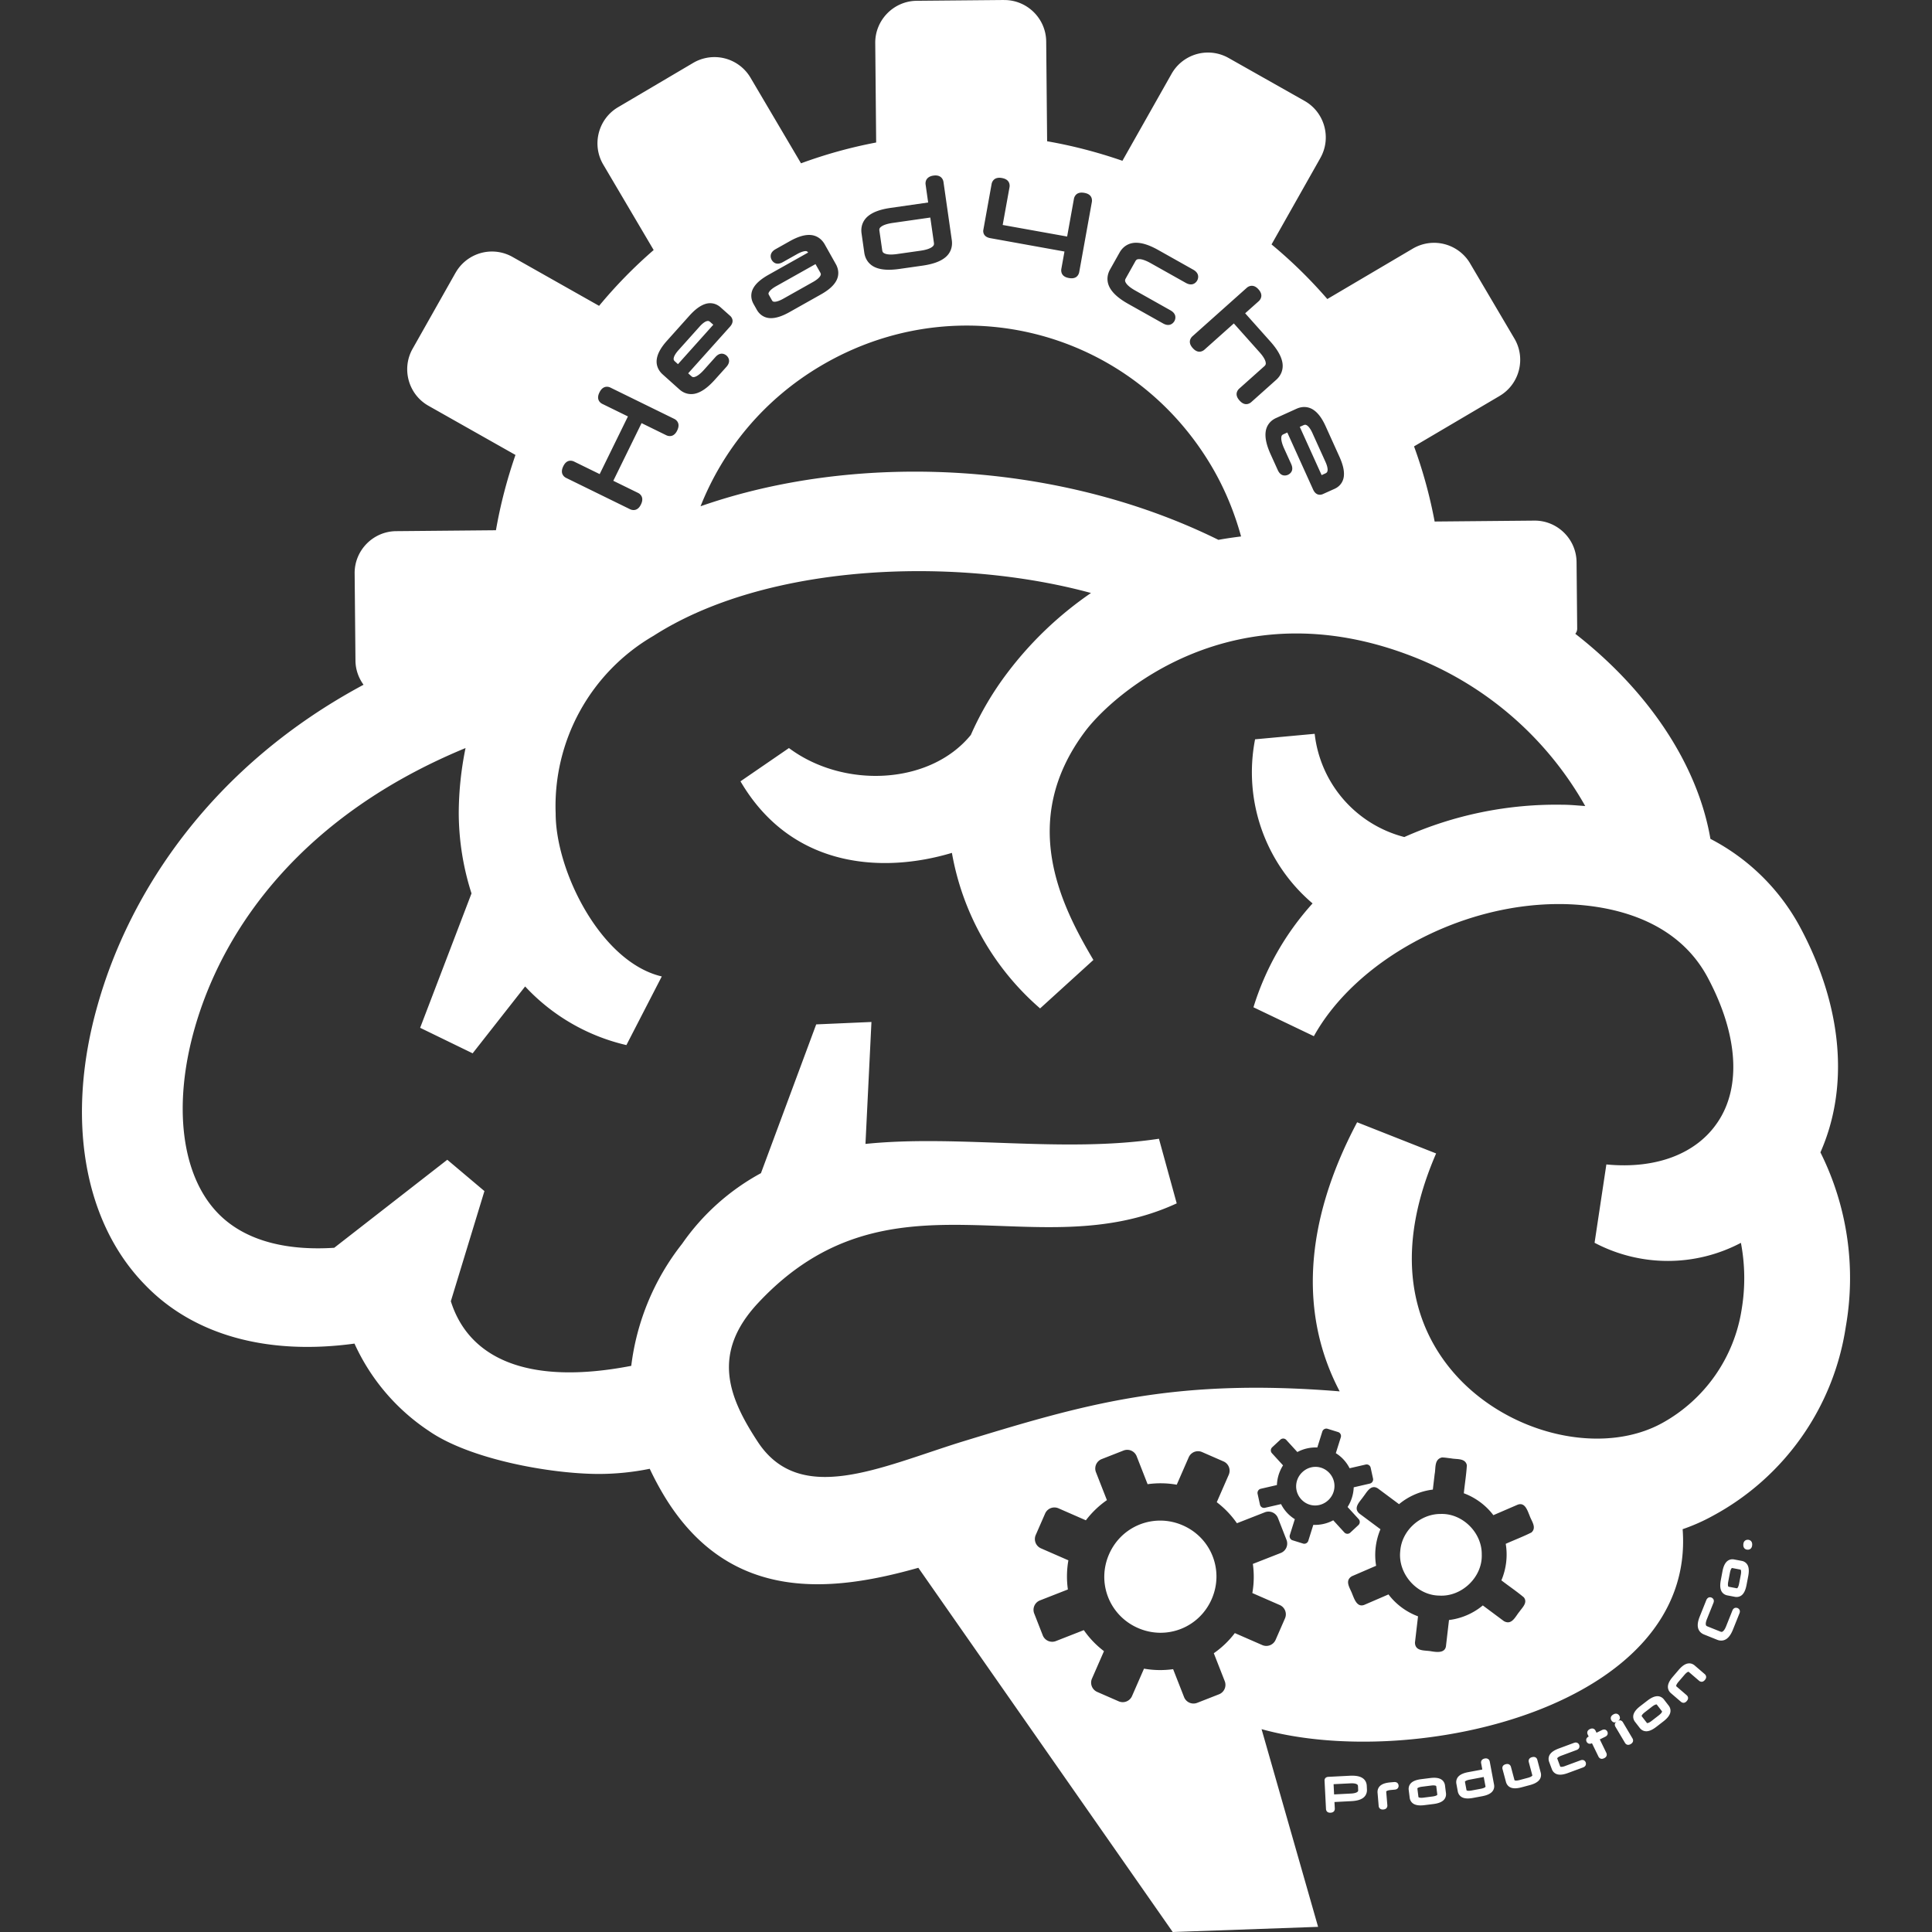 <svg width="800px" height="800px" fill="none" version="1.1" viewBox="-20 0 190 190" xmlns="http://www.w3.org/2000/svg">
 <rect x="-20" y="0" width="190" height="190" fill="#333333" stroke="none"/>
 <path d="m78.736 1.4436e-4 -8.585 0.078c-2.262 0.021-4.096 1.892-4.076 4.154l0.09 9.782c-2.493 0.472-4.963 1.155-7.39 2.047l-4.967-8.42c-0.746-1.266-2.113-2.04-3.583-2.026-0.723 0.007-1.431 0.203-2.054 0.57l-7.393 4.362c-1.949 1.15-2.603 3.686-1.452 5.635l4.958 8.407c-1.957 1.695-3.748 3.533-5.367 5.489l-8.513-4.809c-0.629-0.355-1.338-0.54-2.06-0.533-1.468 0.014-2.82 0.813-3.543 2.091a0.794 0.794 0 0 0-0.003 0l-4.222 7.474c-1.113 1.97-0.412 4.489 1.558 5.603l8.559 4.837c-0.835 2.413-1.482 4.887-1.92 7.405l-9.819 0.09c-2.262 0.021-4.097 1.889-4.077 4.151l0.081 8.584c8e-3 0.886 0.307 1.7 0.794 2.37-14.84 7.955-22.978 20.255-26.147 31.484-3.145 11.008-1.429 21.269 4.607 27.48 4.765 4.988 12.056 7.004 20.649 5.829 1.587 3.495 4.124 6.473 7.322 8.594 4.035 2.796 11.977 4.226 16.742 4.226 1.67-5e-3 3.336-0.175 4.972-0.508 0.474 1.009 1.004 1.99 1.589 2.938 6.433 10.325 16.393 9.181 24.827 6.799l25.017 35.819 14.296-0.508-5.559-19.443c14.963 4.162 42.729-2.192 41.41-19.665 1.037-0.356 2.043-0.801 3.003-1.334 3.464-1.873 6.444-4.526 8.708-7.748 2.264-3.223 3.747-6.928 4.333-10.821 1.029-5.838 0.154-11.851-2.494-17.155 2.812-6.354 2.224-14.217-1.953-22.063-1.997-3.754-5.088-6.812-8.864-8.768-1.259-7.334-6.123-14.58-13.289-20.168a0.794 0.794 0 0 0 0.186-0.486l-0.062-6.568c-0.021-2.262-1.889-4.096-4.151-4.076l-9.806 0.09c-0.468-2.492-1.141-4.962-2.026-7.39l8.42-4.963a0.794 0.794 0 0 0 3e-3 -0.004c1.949-1.151 2.6-3.685 1.449-5.634l-4.359-7.393a0.794 0.794 0 0 0 0-7.36e-4 0.794 0.794 0 0 0 0-7.36e-4 0.794 0.794 0 0 0 0-7.37e-4 0.794 0.794 0 0 0 0-7.36e-4c-0.746-1.265-2.115-2.036-3.583-2.023-0.722 0.007-1.429 0.204-2.051 0.57l-8.407 4.958c-1.695-1.957-3.53-3.749-5.486-5.37l4.806-8.507a0.794 0.794 0 0 0 0-7.36e-4 0.794 0.794 0 0 0 0-7.37e-4 0.794 0.794 0 0 0 0-7.36e-4 0.794 0.794 0 0 0 0-7.36e-4c1.112-1.97 0.412-4.49-1.557-5.603l-7.474-4.223c-0.629-0.355-1.341-0.54-2.063-0.533-1.468 0.014-2.821 0.813-3.543 2.091l-4.834 8.553c-2.414-0.835-4.888-1.482-7.405-1.92l-0.091-9.816c-0.022-2.262-1.888-4.094-4.151-4.073zm-6.593 17.262c0.108 0.015 0.211 0.047 0.304 0.102 0.187 0.111 0.308 0.317 0.338 0.531l0.819 5.724c0.095 0.665-0.129 1.27-0.633 1.688-0.504 0.418-1.254 0.674-2.247 0.816l-2.261 0.323c-0.987 0.141-1.778 0.108-2.38-0.152-0.602-0.259-0.99-0.777-1.085-1.443l-0.27-1.896c-0.096-0.67 0.131-1.277 0.636-1.697 0.505-0.42 1.253-0.675 2.24-0.816l3.674-0.528-0.251-1.768c-0.031-0.217 0.028-0.451 0.18-0.608 0.151-0.157 0.359-0.237 0.595-0.27 0.118-0.017 0.233-0.02 0.341-0.006zm6.047 0.223c0.109-0.009 0.223 8e-4 0.341 0.022 0.237 0.043 0.445 0.124 0.592 0.288 0.147 0.164 0.194 0.402 0.156 0.618l-0.671 3.711 6.338 1.138 0.668-3.707c0.039-0.216 0.168-0.423 0.365-0.525 0.197-0.101 0.42-0.106 0.661-0.062 0.237 0.043 0.442 0.122 0.587 0.288 0.145 0.166 0.187 0.402 0.149 0.615l-1.241 6.884c-0.039 0.216-0.165 0.422-0.36 0.525-0.195 0.102-0.418 0.105-0.654 0.062-0.237-0.043-0.442-0.121-0.589-0.285-0.147-0.164-0.194-0.402-0.155-0.617l0.307-1.704-7.275-1.312c-0.213-0.038-0.399-0.107-0.54-0.251-0.141-0.144-0.2-0.368-0.164-0.564l0.813-4.511c0.039-0.216 0.168-0.422 0.363-0.525 0.098-0.051 0.201-0.078 0.31-0.087zm-6.701 3.909-3.708 0.531c-0.525 0.075-0.891 0.205-1.085 0.342-0.195 0.137-0.239 0.234-0.211 0.428l0.276 1.914c0.027 0.187 0.094 0.272 0.32 0.35 0.226 0.079 0.614 0.1 1.138 0.025l2.33-0.332c0.524-0.075 0.891-0.205 1.086-0.344 0.195-0.139 0.237-0.238 0.211-0.425zm-11.777 1.716c0.597 0.043 1.093 0.383 1.402 0.934l1.086 1.933c0.296 0.527 0.323 1.104 0.055 1.614-0.268 0.509-0.786 0.952-1.533 1.371l-3.068 1.725c-0.731 0.411-1.361 0.623-1.92 0.599-0.559-0.025-1.029-0.327-1.312-0.832l-0.317-0.564c-0.281-0.5-0.295-1.06-0.024-1.548 0.27-0.489 0.78-0.914 1.51-1.325l3.888-2.184c-0.063-0.062-0.111-0.14-0.236-0.14-0.185-7.05e-4 -0.484 0.09-0.866 0.304l-1.39 0.782c-0.195 0.11-0.397 0.174-0.605 0.143-0.208-0.031-0.388-0.178-0.49-0.36-0.102-0.182-0.135-0.409-0.056-0.605 0.079-0.196 0.236-0.338 0.434-0.45l1.39-0.782c0.777-0.437 1.454-0.657 2.051-0.615zm31.924 0.766c0.657-0.026 1.408 0.226 2.286 0.72l3.416 1.92c0.202 0.113 0.364 0.254 0.447 0.453 0.083 0.199 0.053 0.435-0.052 0.623-0.106 0.188-0.293 0.336-0.505 0.369-0.213 0.033-0.42-0.033-0.621-0.146l-3.453-1.939c-0.463-0.26-0.833-0.382-1.071-0.391-0.238-0.009-0.332 0.039-0.428 0.211l-0.946 1.688c-0.092 0.164-0.091 0.272 0.041 0.472 0.132 0.2 0.428 0.454 0.89 0.713l3.454 1.942c0.199 0.112 0.361 0.247 0.447 0.444 0.086 0.197 0.059 0.436-0.046 0.624-0.106 0.188-0.293 0.336-0.505 0.369-0.213 0.033-0.42-0.033-0.621-0.146l-3.415-1.917c-0.879-0.494-1.486-1.007-1.806-1.58-0.32-0.573-0.311-1.217 0.018-1.802l0.937-1.666c0.331-0.59 0.879-0.936 1.536-0.962zm-31.437 2.097-3.869 2.172c-0.363 0.204-0.586 0.401-0.679 0.546-0.094 0.145-0.094 0.202-0.028 0.319l0.289 0.512c0.07 0.124 0.12 0.156 0.292 0.152 0.172-0.004 0.459-0.091 0.822-0.295l2.929-1.647c0.372-0.209 0.601-0.413 0.695-0.565 0.094-0.152 0.095-0.224 0.016-0.366zm43.012 2.14c0.215 0.036 0.396 0.167 0.555 0.345 0.159 0.178 0.268 0.372 0.279 0.589 0.011 0.217-0.096 0.43-0.257 0.574l-1.334 1.188 2.473 2.771c0.667 0.748 1.073 1.427 1.188 2.073 0.115 0.646-0.107 1.253-0.612 1.704l-2.448 2.187c-0.163 0.146-0.389 0.23-0.605 0.192-0.216-0.038-0.392-0.172-0.549-0.348-0.16-0.179-0.274-0.369-0.289-0.589-0.014-0.22 0.097-0.437 0.261-0.583l2.463-2.199c0.144-0.128 0.175-0.229 0.121-0.447-0.054-0.219-0.237-0.535-0.57-0.908l-2.547-2.854-2.888 2.578c-0.163 0.146-0.389 0.23-0.605 0.192-0.216-0.038-0.393-0.172-0.55-0.348-0.157-0.176-0.269-0.364-0.282-0.583-0.013-0.219 0.097-0.435 0.261-0.581l5.336-4.762c0.161-0.144 0.384-0.225 0.599-0.189zm-53.432 1.706c0.393-0.016 0.772 0.124 1.085 0.404l0.947 0.844c0.148 0.133 0.247 0.336 0.232 0.536-0.014 0.2-0.116 0.37-0.254 0.525l-4.111 4.585 0.304 0.273c0.129 0.116 0.215 0.133 0.419 0.055 0.203-0.078 0.497-0.296 0.832-0.67l1.116-1.248c0.149-0.167 0.317-0.294 0.525-0.332 0.207-0.037 0.424 0.044 0.58 0.183 0.156 0.139 0.26 0.348 0.245 0.559-0.014 0.21-0.12 0.389-0.27 0.556l-1.12 1.247c-0.631 0.704-1.223 1.161-1.819 1.343-0.595 0.182-1.196 0.045-1.672-0.381l-1.651-1.48c-0.451-0.404-0.662-0.946-0.574-1.517 0.088-0.571 0.434-1.158 1.002-1.793l2.181-2.436c0.555-0.62 1.079-1.023 1.607-1.185 0.132-0.041 0.264-0.063 0.395-0.068zm-0.097 1.752c-0.057-0.014-0.118-0.006-0.199 0.019-0.163 0.05-0.403 0.217-0.679 0.525l-2.076 2.317c-0.284 0.317-0.43 0.581-0.466 0.754-0.036 0.172-0.006 0.249 0.127 0.369l0.285 0.258 3.475-3.878-0.289-0.254c-0.068-0.061-0.122-0.096-0.179-0.11zm24.337 0.467c9.933-0.376 19.688 4.589 25.14 13.832 1.304 2.211 2.242 4.528 2.893 6.886-0.744 0.096-1.488 0.197-2.227 0.335-9.697-4.789-20.936-6.965-31.717-6.683-6.747 0.176-13.314 1.316-19.213 3.38 2.215-5.582 6.227-10.506 11.856-13.826 4.202-2.478 8.754-3.753 13.269-3.924zm-34.318 5.997c0.11 2e-3 0.221 0.029 0.319 0.077l6.292 3.084c0.2 0.098 0.361 0.283 0.403 0.5 0.042 0.217-0.016 0.433-0.121 0.648-0.104 0.212-0.24 0.386-0.438 0.481-0.197 0.095-0.436 0.075-0.633-0.022l-2.429-1.191-2.779 5.671 2.432 1.191c0.197 0.096 0.359 0.276 0.403 0.494 0.044 0.217-0.013 0.431-0.121 0.651-0.104 0.212-0.24 0.386-0.438 0.48-0.197 0.095-0.436 0.075-0.633-0.021l-6.282-3.078c-0.2-0.098-0.362-0.284-0.403-0.503-0.041-0.218 0.019-0.434 0.127-0.654 0.104-0.212 0.239-0.386 0.438-0.478 0.198-0.092 0.433-0.064 0.626 0.031l2.51 1.229 2.779-5.671-2.522-1.235c-0.194-0.095-0.353-0.272-0.397-0.484-0.044-0.212 0.011-0.424 0.115-0.636 0.106-0.216 0.24-0.393 0.434-0.493 0.097-0.05 0.207-0.073 0.318-0.07zm68.645 1.995c0.275 0.014 0.543 0.098 0.786 0.253 0.487 0.31 0.886 0.863 1.238 1.639l1.349 2.981c0.343 0.758 0.502 1.397 0.438 1.945-0.064 0.548-0.393 0.991-0.903 1.222l-1.158 0.521c-0.181 0.082-0.402 0.091-0.58-0.003-0.177-0.094-0.293-0.255-0.379-0.444l-2.538-5.609-0.373 0.171c-0.158 0.071-0.209 0.142-0.22 0.36-0.011 0.217 0.069 0.573 0.276 1.03l0.692 1.523c0.092 0.204 0.143 0.41 0.094 0.615-0.049 0.205-0.214 0.373-0.404 0.459-0.19 0.086-0.422 0.098-0.608 0-0.186-0.098-0.308-0.271-0.4-0.475l-0.692-1.527c-0.39-0.861-0.57-1.587-0.497-2.205 0.073-0.618 0.443-1.111 1.024-1.374l2.02-0.916v7.36e-4c0.276-0.125 0.558-0.181 0.833-0.167zm0.034 1.744c-0.059-0.006-0.121 0.011-0.203 0.048l-0.351 0.158 2.147 4.744 0.35-0.158c0.166-0.076 0.217-0.145 0.236-0.314 0.019-0.169-0.037-0.454-0.208-0.831l-1.284-2.835c-0.176-0.388-0.356-0.624-0.5-0.727-0.072-0.051-0.128-0.079-0.187-0.084zm-37.52 14.396c5.792 0.043 11.494 0.801 16.432 2.147-3.135 2.147-5.903 4.786-8.196 7.815-1.445 1.9-2.66 3.963-3.622 6.147-4.035 4.94-12.533 5.29-17.886 1.287l-4.766 3.272c5.051 8.625 14.074 9.055 20.793 7.037 1.044 5.945 4.107 11.348 8.672 15.296l5.242-4.766c-3.193-5.385-7.386-13.676-0.841-22.444 2.716-3.653 14.582-14.248 32.181-7.418 7.212 2.787 13.23 7.992 17.028 14.725-0.747-0.048-1.478-0.127-2.24-0.127-5.353-0.09-10.661 0.995-15.551 3.177-2.324-0.6-4.412-1.891-5.987-3.704-1.574-1.813-2.56-4.061-2.829-6.447l-5.861 0.54c-0.576 2.95-0.356 6 0.638 8.837 0.994 2.837 2.725 5.357 5.016 7.302-2.661 2.939-4.646 6.425-5.814 10.214l5.941 2.843c4.082-7.354 14.184-12.994 24.096-12.994h0.254c3.955 0.048 11.088 1.033 14.392 7.244 2.954 5.544 3.319 10.706 0.984 14.185-2.081 3.129-6.068 4.654-10.96 4.178l-1.16 7.704c2.221 1.172 4.693 1.785 7.204 1.785 2.506 0 4.971-0.611 7.188-1.779 0.409 2.147 0.436 4.35 0.079 6.506-0.357 2.343-1.247 4.573-2.602 6.517-1.355 1.944-3.139 3.552-5.214 4.697-5.417 2.986-13.613 1.493-19.061-3.463-3.526-3.209-8.626-10.483-3.177-23.048l-7.768-3.066c-5.274 9.944-5.655 18.982-1.715 26.464-16.504-1.35-25.256 1.318-37.312 5.003-7.958 2.494-15.742 6.242-19.888 0-2.875-4.368-4.654-8.705 0-13.692 12.946-13.867 27.226-3.352 41.172-9.8l-1.747-6.354c-9.515 1.43-19.729-0.429-28.862 0.508l0.588-11.993-5.433 0.238-5.433 14.63c-3.09 1.677-5.745 4.054-7.751 6.942-2.736 3.469-4.468 7.622-5.004 12.008-10.341 2.001-16.011-0.842-17.743-6.354l3.304-10.833-3.653-3.081-11.119 8.657c-4.146 0.27-8.546-0.429-11.421-3.384-3.622-3.717-4.48-10.642-2.272-18.314 2.875-9.975 10.722-20.888 26.607-27.448-0.431 2.091-0.655 4.219-0.668 6.354 0.006 2.696 0.429 5.375 1.255 7.942l-5.051 13.216 5.162 2.51 5.163-6.576c2.67 2.873 6.138 4.881 9.959 5.766l3.479-6.751c-5.988-1.398-10.436-10.357-10.436-16.027-0.132-3.512 0.694-6.993 2.389-10.071 1.696-3.078 4.197-5.637 7.236-7.401 7.029-4.507 16.93-6.427 26.583-6.357zm39.592 84.324a0.41 0.415 25.742 0 1 0.106 0.018l1.034 0.321a0.41 0.415 25.742 0 1 0.268 0.517l-0.49 1.56c0.282 0.175 0.545 0.391 0.779 0.647 0.234 0.257 0.426 0.538 0.576 0.836l1.582-0.365a0.41 0.415 25.742 0 1 0.107-0.01 0.41 0.415 25.742 0 1 0.382 0.321l0.233 1.065a0.41 0.415 25.742 0 1-0.313 0.497l-1.586 0.366c-0.026 0.677-0.228 1.349-0.603 1.936l1.091 1.194a0.41 0.415 25.742 0 1-0.027 0.585l-0.801 0.745a0.41 0.415 25.742 0 1-0.581-0.021l-1.092-1.194c-0.611 0.329-1.291 0.477-1.962 0.448l-0.491 1.565a0.41 0.415 25.742 0 1-0.516 0.274l-1.034-0.321a0.41 0.415 25.742 0 1-0.267-0.517l0.49-1.561c-0.282-0.175-0.545-0.39-0.78-0.646-0.234-0.257-0.426-0.539-0.576-0.836l-1.582 0.365a0.41 0.415 25.742 0 1-0.489-0.311l-0.233-1.065a0.41 0.415 25.742 0 1 0.313-0.496l1.586-0.366c0.026-0.677 0.229-1.348 0.603-1.936l-1.092-1.195a0.41 0.415 25.742 0 1 0.027-0.586l0.801-0.744a0.41 0.415 25.742 0 1 0.296-0.111 0.41 0.415 25.742 0 1 0.285 0.132l1.091 1.194c0.611-0.329 1.291-0.477 1.963-0.448l0.491-1.564a0.41 0.415 25.742 0 1 0.41-0.293zm-19.52 2.09a0.996 0.996 0 0 1 0.852 0.63l1.076 2.747c0.94-0.132 1.906-0.119 2.865 0.05l1.179-2.697a0.996 0.996 0 0 1 0.876-0.596 0.996 0.996 0 0 1 0.435 0.082l2.111 0.922a0.996 0.996 0 0 1 0.514 1.312l-1.179 2.698c0.775 0.589 1.441 1.288 1.982 2.068l2.747-1.076a0.996 0.996 0 0 1 0.438-0.065 0.996 0.996 0 0 1 0.852 0.63l0.84 2.145a0.996 0.996 0 0 1-0.564 1.291l-2.746 1.076c0.132 0.94 0.119 1.906-0.05 2.865l2.697 1.179a0.996 0.996 0 0 1 0.514 1.312l-0.923 2.111a0.996 0.996 0 0 1-1.312 0.514l-2.698-1.179c-0.589 0.775-1.288 1.441-2.068 1.982l1.076 2.747a0.996 0.996 0 0 1-0.564 1.291l-2.145 0.84a0.996 0.996 0 0 1-1.291-0.564l-1.077-2.747c-0.94 0.132-1.906 0.119-2.864-0.05l-1.179 2.697a0.996 0.996 0 0 1-1.312 0.514l-2.111-0.923a0.996 0.996 0 0 1-0.514-1.312l1.18-2.697c-0.775-0.589-1.441-1.288-1.982-2.068l-2.747 1.076a0.996 0.996 0 0 1-1.291-0.564l-0.84-2.146a0.996 0.996 0 0 1 0.564-1.29l2.747-1.076c-0.132-0.94-0.12-1.907 0.049-2.865l-2.697-1.179a0.996 0.996 0 0 1-0.514-1.312l0.923-2.111a0.996 0.996 0 0 1 0.876-0.596 0.996 0.996 0 0 1 0.435 0.082l2.697 1.18c0.589-0.775 1.288-1.442 2.068-1.983l-1.076-2.746a0.996 0.996 0 0 1 0.564-1.291l2.145-0.841a0.996 0.996 0 0 1 0.438-0.066zm30.868 0.748c0.311 1e-3 0.618 0.063 0.927 0.092 0.546 0.112 1.382-0.046 1.53 0.675-0.054 0.92-0.207 1.836-0.299 2.754 1.146 0.425 2.168 1.178 2.905 2.154l2.33-1.005c0.763-0.342 1.012 0.527 1.233 1.047 0.176 0.529 0.73 1.173 0.18 1.661-0.822 0.411-1.687 0.738-2.527 1.115 0.204 1.206 0.05 2.467-0.427 3.592 0.732 0.562 1.5 1.081 2.208 1.672 0.401 0.515-0.144 0.992-0.424 1.396-0.402 0.467-0.744 1.378-1.533 0.945l-2.078-1.547c-0.94 0.785-2.109 1.29-3.325 1.435-0.096 0.823-0.191 1.645-0.287 2.468-0.04 0.827-0.92 0.696-1.477 0.605-0.605-0.115-1.565 0.044-1.583-0.855l0.301-2.58c-1.146-0.425-2.168-1.179-2.905-2.155l-2.281 0.984c-0.785 0.389-1.062-0.492-1.283-1.026-0.201-0.566-0.796-1.298-0.03-1.75 0.793-0.342 1.585-0.684 2.378-1.026-0.204-1.206-0.05-2.467 0.427-3.592l-2.042-1.519c-0.702-0.563 0.017-1.189 0.352-1.677 0.352-0.446 0.742-1.263 1.438-0.816l2.078 1.547c0.94-0.785 2.109-1.289 3.325-1.434 0.059-0.507 0.119-1.014 0.178-1.522 0.126-0.591-0.06-1.448 0.712-1.637zm-12.362 0.925c-0.478-0.017-0.965 0.152-1.352 0.512-0.775 0.72-0.828 1.902-0.121 2.675 0.707 0.774 1.879 0.816 2.654 0.097 0.775-0.72 0.828-1.902 0.121-2.675-0.354-0.387-0.824-0.591-1.302-0.609zm12.242 4.631c-2.014-0.01-3.832 1.635-3.974 3.652-0.248 2.198 1.609 4.349 3.831 4.376 2.208 0.143 4.267-1.818 4.184-4.039 0.033-2.144-1.893-4.064-4.042-3.989zm-27.504 0.654c-2.147-0.032-4.187 1.203-5.107 3.308-1.227 2.807 0.033 6.026 2.841 7.253 2.807 1.227 6.025-0.033 7.252-2.841 1.227-2.807-0.034-6.025-2.84-7.252-0.702-0.307-1.429-0.458-2.145-0.469zm57.692 1.885c-0.113 1e-3 -0.236 0.05-0.311 0.14-0.076 0.09-0.104 0.2-0.111 0.316-0.01 0.125 8e-3 0.247 0.08 0.351 0.072 0.104 0.199 0.16 0.32 0.168 0.121 8e-3 0.254-0.03 0.341-0.121 0.086-0.092 0.119-0.208 0.128-0.332 0.01-0.126-8e-3 -0.25-0.081-0.354-0.074-0.104-0.198-0.16-0.319-0.168-0.016-1e-3 -0.033-2e-4 -0.046 0zm-1.539 1.92v7.3e-4c-0.244 0.01-0.465 0.137-0.617 0.344-0.152 0.207-0.251 0.485-0.319 0.838l-0.161 0.859c-0.077 0.404-0.082 0.732 0.018 0.999 0.101 0.267 0.332 0.454 0.618 0.509l0.751 0.142c0.284 0.054 0.565-0.034 0.757-0.245 0.191-0.211 0.307-0.518 0.385-0.922l0.164-0.859c0.077-0.404 0.082-0.733-0.018-0.999-0.1-0.267-0.327-0.455-0.611-0.509l-0.754-0.142c-0.072-0.014-0.143-0.018-0.211-0.016zm-7e-3 0.86c0.013-5e-3 0.028-1e-3 0.053 3e-3l0.76 0.146c0.049 0.01 0.053 8e-3 0.075 0.081 0.021 0.072 0.026 0.221-0.013 0.425l-0.17 0.89c-0.038 0.201-0.096 0.335-0.143 0.394-0.047 0.06-0.053 0.056-0.102 0.047l-0.76-0.143c-0.053-0.01-0.054-0.012-0.075-0.084-0.021-0.072-0.026-0.216 0.013-0.418l0.17-0.89c0.04-0.204 0.097-0.341 0.143-0.401 0.024-0.03 0.035-0.044 0.049-0.049zm-2.168 2.873c-0.164 3e-3 -0.291 0.137-0.347 0.276l-0.645 1.61c-0.17 0.422-0.24 0.784-0.177 1.095 0.063 0.311 0.28 0.555 0.589 0.679l1.306 0.525c0.314 0.126 0.645 0.097 0.909-0.086 0.264-0.184 0.467-0.496 0.639-0.925l0.637-1.588c0.037-0.093 0.057-0.195 0.025-0.298-0.032-0.104-0.121-0.188-0.217-0.226-0.095-0.038-0.219-0.04-0.314 0.013-0.095 0.053-0.152 0.14-0.189 0.233l-0.626 1.567c-0.101 0.252-0.213 0.405-0.301 0.472-0.088 0.067-0.142 0.075-0.251 0.031l-1.284-0.515c-0.104-0.042-0.135-0.082-0.152-0.186-0.016-0.104 0.012-0.281 0.106-0.518l0.643-1.601c0.037-0.093 0.056-0.194 0.025-0.298-0.032-0.104-0.121-0.188-0.217-0.227-0.048-0.019-0.1-0.032-0.156-0.031zm-2.069 6.503c-0.345 0.021-0.666 0.255-0.999 0.642l-0.568 0.664c-0.266 0.31-0.436 0.593-0.48 0.875s0.062 0.555 0.282 0.745l0.996 0.856c0.079 0.067 0.197 0.111 0.306 0.09 0.11-0.021 0.193-0.088 0.261-0.167 0.068-0.079 0.123-0.171 0.128-0.283 5e-3 -0.112-0.056-0.22-0.133-0.288l-0.996-0.856c-0.044-0.037-0.048-0.043-0.031-0.115 0.017-0.072 0.09-0.201 0.223-0.357l0.589-0.686c0.136-0.158 0.253-0.248 0.323-0.276 0.069-0.028 0.072-0.025 0.115 0.013l0.996 0.856c0.079 0.067 0.197 0.111 0.307 0.09 0.11-0.021 0.19-0.088 0.258-0.168 0.068-0.079 0.123-0.171 0.127-0.282 5e-3 -0.112-0.056-0.224-0.134-0.292l-0.995-0.856c-0.166-0.142-0.367-0.218-0.574-0.205zm-3.177 3.233c-0.284 0.031-0.578 0.183-0.903 0.434l-0.692 0.533c-0.325 0.252-0.545 0.497-0.645 0.763-0.1 0.267-0.05 0.558 0.128 0.788l0.469 0.605c0.177 0.229 0.446 0.347 0.729 0.316 0.283-0.031 0.575-0.183 0.9-0.434l0.692-0.534c0.325-0.251 0.544-0.497 0.645-0.763 0.101-0.266 0.052-0.557-0.125-0.785l-0.468-0.605c-0.178-0.23-0.446-0.35-0.729-0.319zm8e-3 0.807c0.014 5e-3 0.022 0.016 0.038 0.037l0.472 0.611c0.031 0.04 0.036 0.043 3e-3 0.112-0.032 0.069-0.128 0.18-0.292 0.307l-0.717 0.555c-0.162 0.126-0.292 0.188-0.366 0.202-0.075 0.014-0.078 0.012-0.108-0.028l-0.474-0.615c-0.033-0.043-0.035-0.044-3e-3 -0.111 0.032-0.067 0.126-0.178 0.289-0.304l0.716-0.555c0.165-0.127 0.298-0.191 0.372-0.205h7.2e-4c0.037-8e-3 0.056-0.01 0.07-7e-3zm-3.945 0.911c-0.117-0.018-0.223 0.02-0.32 0.078-0.098 0.059-0.183 0.133-0.223 0.245-0.04 0.112-0.013 0.238 0.044 0.332 0.056 0.094 0.152 0.179 0.27 0.198 0.083 0.013 0.156-0.025 0.23-0.057-0.056 0.046-0.116 0.087-0.143 0.158-0.04 0.104-0.021 0.227 0.031 0.316l0.953 1.604c0.053 0.09 0.15 0.169 0.261 0.183 0.111 0.014 0.211-0.021 0.301-0.075 0.09-0.053 0.167-0.123 0.208-0.227 0.04-0.104 0.019-0.23-0.034-0.319l-0.95-1.604c-0.052-0.088-0.15-0.165-0.26-0.18-0.075-0.012-0.14 0.024-0.208 0.05 0.062-0.049 0.129-0.095 0.158-0.174 0.041-0.111 0.017-0.239-0.04-0.335-0.058-0.097-0.16-0.177-0.276-0.195zm-2.468 1.46c-0.052 0.01-0.102 0.029-0.151 0.051-0.095 0.047-0.18 0.112-0.226 0.214-0.046 0.101-0.032 0.223 0.013 0.314l0.099 0.204c-0.087 0.043-0.168 0.102-0.214 0.199-0.047 0.097-0.037 0.22 7e-3 0.31 0.044 0.09 0.133 0.172 0.239 0.195 0.104 0.022 0.201-5e-3 0.289-0.046l0.645 1.325c0.046 0.093 0.138 0.179 0.248 0.202 0.11 0.024 0.211-7e-3 0.307-0.053 0.093-0.045 0.176-0.107 0.224-0.208 0.048-0.1 0.036-0.224-0.01-0.317l-0.643-1.324 0.528-0.258c0.09-0.044 0.172-0.104 0.22-0.202 0.048-0.097 0.037-0.22-7e-3 -0.31-0.044-0.09-0.133-0.173-0.239-0.195-0.106-0.022-0.205 7e-3 -0.295 0.049l-0.531 0.258-0.099-0.205c-0.045-0.092-0.135-0.178-0.245-0.202h-7.3e-4c-0.054-0.013-0.107-0.012-0.159-1e-3zm-1.578 1.373v7.2e-4c-0.051 5e-3 -0.098 0.019-0.146 0.036l-1.471 0.546c-0.385 0.143-0.668 0.309-0.844 0.533-0.176 0.225-0.216 0.519-0.115 0.791l0.267 0.717c0.1 0.271 0.322 0.463 0.602 0.518 0.279 0.054 0.602-3e-3 0.987-0.146l1.471-0.543c0.097-0.036 0.184-0.088 0.242-0.183 0.058-0.094 0.061-0.22 0.026-0.317-0.036-0.097-0.122-0.192-0.227-0.223-0.106-0.032-0.206-0.01-0.301 0.026l-1.486 0.549a0.189 0.189 0 0 0 0 3e-3c-0.192 0.072-0.335 0.09-0.41 0.081-0.074-0.01-0.077-0.014-0.093-0.059l-0.27-0.727c-0.019-0.05-0.024-0.053 0.028-0.108 0.05-0.056 0.177-0.133 0.37-0.205l1.485-0.552c0.097-0.036 0.185-0.09 0.242-0.183 0.058-0.094 0.06-0.219 0.025-0.316-0.027-0.072-0.078-0.142-0.149-0.186-0.072-0.045-0.156-0.06-0.232-0.053zm-4.108 1.418v7.3e-4c-0.052-2e-4 -0.104 9e-3 -0.156 0.021-0.102 0.028-0.198 0.076-0.264 0.165-0.066 0.09-0.079 0.214-0.052 0.313l0.341 1.278c0.013 0.05 0.018 0.051-0.036 0.101-0.056 0.05-0.185 0.117-0.385 0.171l-0.831 0.223c-0.198 0.053-0.345 0.06-0.418 0.044-0.074-0.016-0.074-0.022-0.086-0.072l-0.341-1.275c-0.027-0.099-0.1-0.201-0.202-0.245-0.101-0.045-0.208-0.036-0.31-0.01-0.104 0.028-0.201 0.074-0.267 0.164-0.066 0.091-0.076 0.213-0.05 0.31l0.342 1.275c0.075 0.279 0.273 0.493 0.546 0.574 0.272 0.081 0.601 0.052 0.995-0.053l0.801-0.214c0.393-0.104 0.691-0.247 0.887-0.453 0.196-0.206 0.264-0.492 0.189-0.772l-0.338-1.272c-0.02-0.075-0.063-0.15-0.13-0.202-0.067-0.052-0.154-0.074-0.233-0.075zm-4.647 0.143c-0.053-5e-3 -0.104-9e-5 -0.156 0.01-0.104 0.019-0.203 0.061-0.276 0.143-0.074 0.082-0.1 0.206-0.08 0.31l0.118 0.63-1.384 0.257c-0.4 0.075-0.708 0.193-0.919 0.385-0.211 0.191-0.301 0.474-0.248 0.76l0.139 0.751c0.053 0.285 0.24 0.513 0.505 0.615 0.266 0.101 0.597 0.099 0.996 0.025l0.897-0.167c0.402-0.075 0.71-0.194 0.921-0.385 0.211-0.191 0.302-0.47 0.248-0.754l-0.425-2.275c-0.014-0.076-0.052-0.154-0.115-0.211-0.063-0.057-0.145-0.086-0.223-0.093zm-13.062 1.701c-0.109-5e-3 -0.225-3e-3 -0.347 3e-3l-2.122 0.109c-0.094 5e-3 -0.188 0.027-0.267 0.093-0.079 0.066-0.117 0.18-0.112 0.276l0.143 2.801c5e-3 0.104 0.054 0.22 0.146 0.285 0.091 0.065 0.196 0.077 0.301 0.072 0.106-5e-3 0.209-0.028 0.295-0.099 0.086-0.072 0.129-0.194 0.124-0.301l-0.034-0.651 1.657-0.086c0.487-0.025 0.865-0.115 1.138-0.304 0.273-0.189 0.418-0.496 0.4-0.838l-0.018-0.375c-0.016-0.299-0.148-0.561-0.379-0.727-0.231-0.166-0.543-0.243-0.925-0.257zm12.807 0.127 0.171 0.912c0.01 0.05 0.01 0.057-0.049 0.102-0.06 0.046-0.193 0.102-0.394 0.14l-0.928 0.174c-0.202 0.037-0.347 0.034-0.419 0.013-0.072-0.021-0.072-0.028-0.08-0.078l-0.143-0.76c-0.01-0.053-0.013-0.053 0.047-0.099s0.194-0.104 0.396-0.142zm-4.982 0.078c-0.093 3e-3 -0.19 0.013-0.292 0.025l-0.865 0.109c-0.408 0.051-0.724 0.15-0.947 0.329-0.222 0.179-0.327 0.453-0.291 0.741l0.096 0.76c0.036 0.287 0.206 0.526 0.466 0.642 0.26 0.117 0.591 0.135 0.998 0.083l0.866-0.108c0.408-0.051 0.721-0.152 0.943-0.329 0.223-0.178 0.331-0.451 0.295-0.738l-0.096-0.76c-0.032-0.253-0.163-0.469-0.373-0.596-0.21-0.127-0.478-0.17-0.8-0.158zm-3.84 0.419-0.348 0.031c-0.407 0.035-0.724 0.119-0.953 0.289-0.229 0.17-0.344 0.442-0.319 0.732l0.111 1.306a0.189 0.189 0 0 0 0 3e-3c0.01 0.102 0.063 0.212 0.156 0.273 0.092 0.062 0.198 0.074 0.304 0.065 0.104-0.01 0.204-0.035 0.286-0.111 0.081-0.077 0.117-0.198 0.108-0.301l-0.111-1.318c-5e-3 -0.05-8e-3 -0.05 0.056-0.09 0.064-0.04 0.204-0.082 0.409-0.099l0.366-0.034c0.102-9e-3 0.203-0.035 0.282-0.112 0.08-0.077 0.111-0.195 0.102-0.295a0.189 0.189 0 0 0 0-7.3e-4 0.189 0.189 0 0 0 0-7.4e-4 0.189 0.189 0 0 0 0-7.4e-4 0.189 0.189 0 0 0 0-7.3e-4c-0.01-0.099-0.058-0.208-0.149-0.27-0.091-0.062-0.198-0.074-0.301-0.065zm-4.272 0.127c0.283-0.014 0.48 0.02 0.586 0.075 0.106 0.053 0.137 0.099 0.143 0.217l0.016 0.348c7e-3 0.117-0.017 0.166-0.118 0.23-0.1 0.064-0.295 0.119-0.58 0.133l-1.669 0.086-0.05-1.006zm8.193 0.203 7.2e-4 1e-3c0.107 5e-3 0.173 0.025 0.201 0.043 0.028 0.018 0.03 0.026 0.034 0.066l0.096 0.766c7e-3 0.05 0.01 0.053-0.052 0.096-0.063 0.043-0.204 0.092-0.41 0.118l-0.897 0.115c-0.204 0.026-0.351 0.012-0.422-0.016-0.07-0.026-0.068-0.028-0.075-0.078l-0.096-0.769c-7e-3 -0.053-0.01-0.058 0.052-0.099 0.062-0.042 0.199-0.09 0.403-0.115l0.9-0.114c0.104-0.013 0.191-0.017 0.263-0.013z" fill="#fff"/>
</svg>
